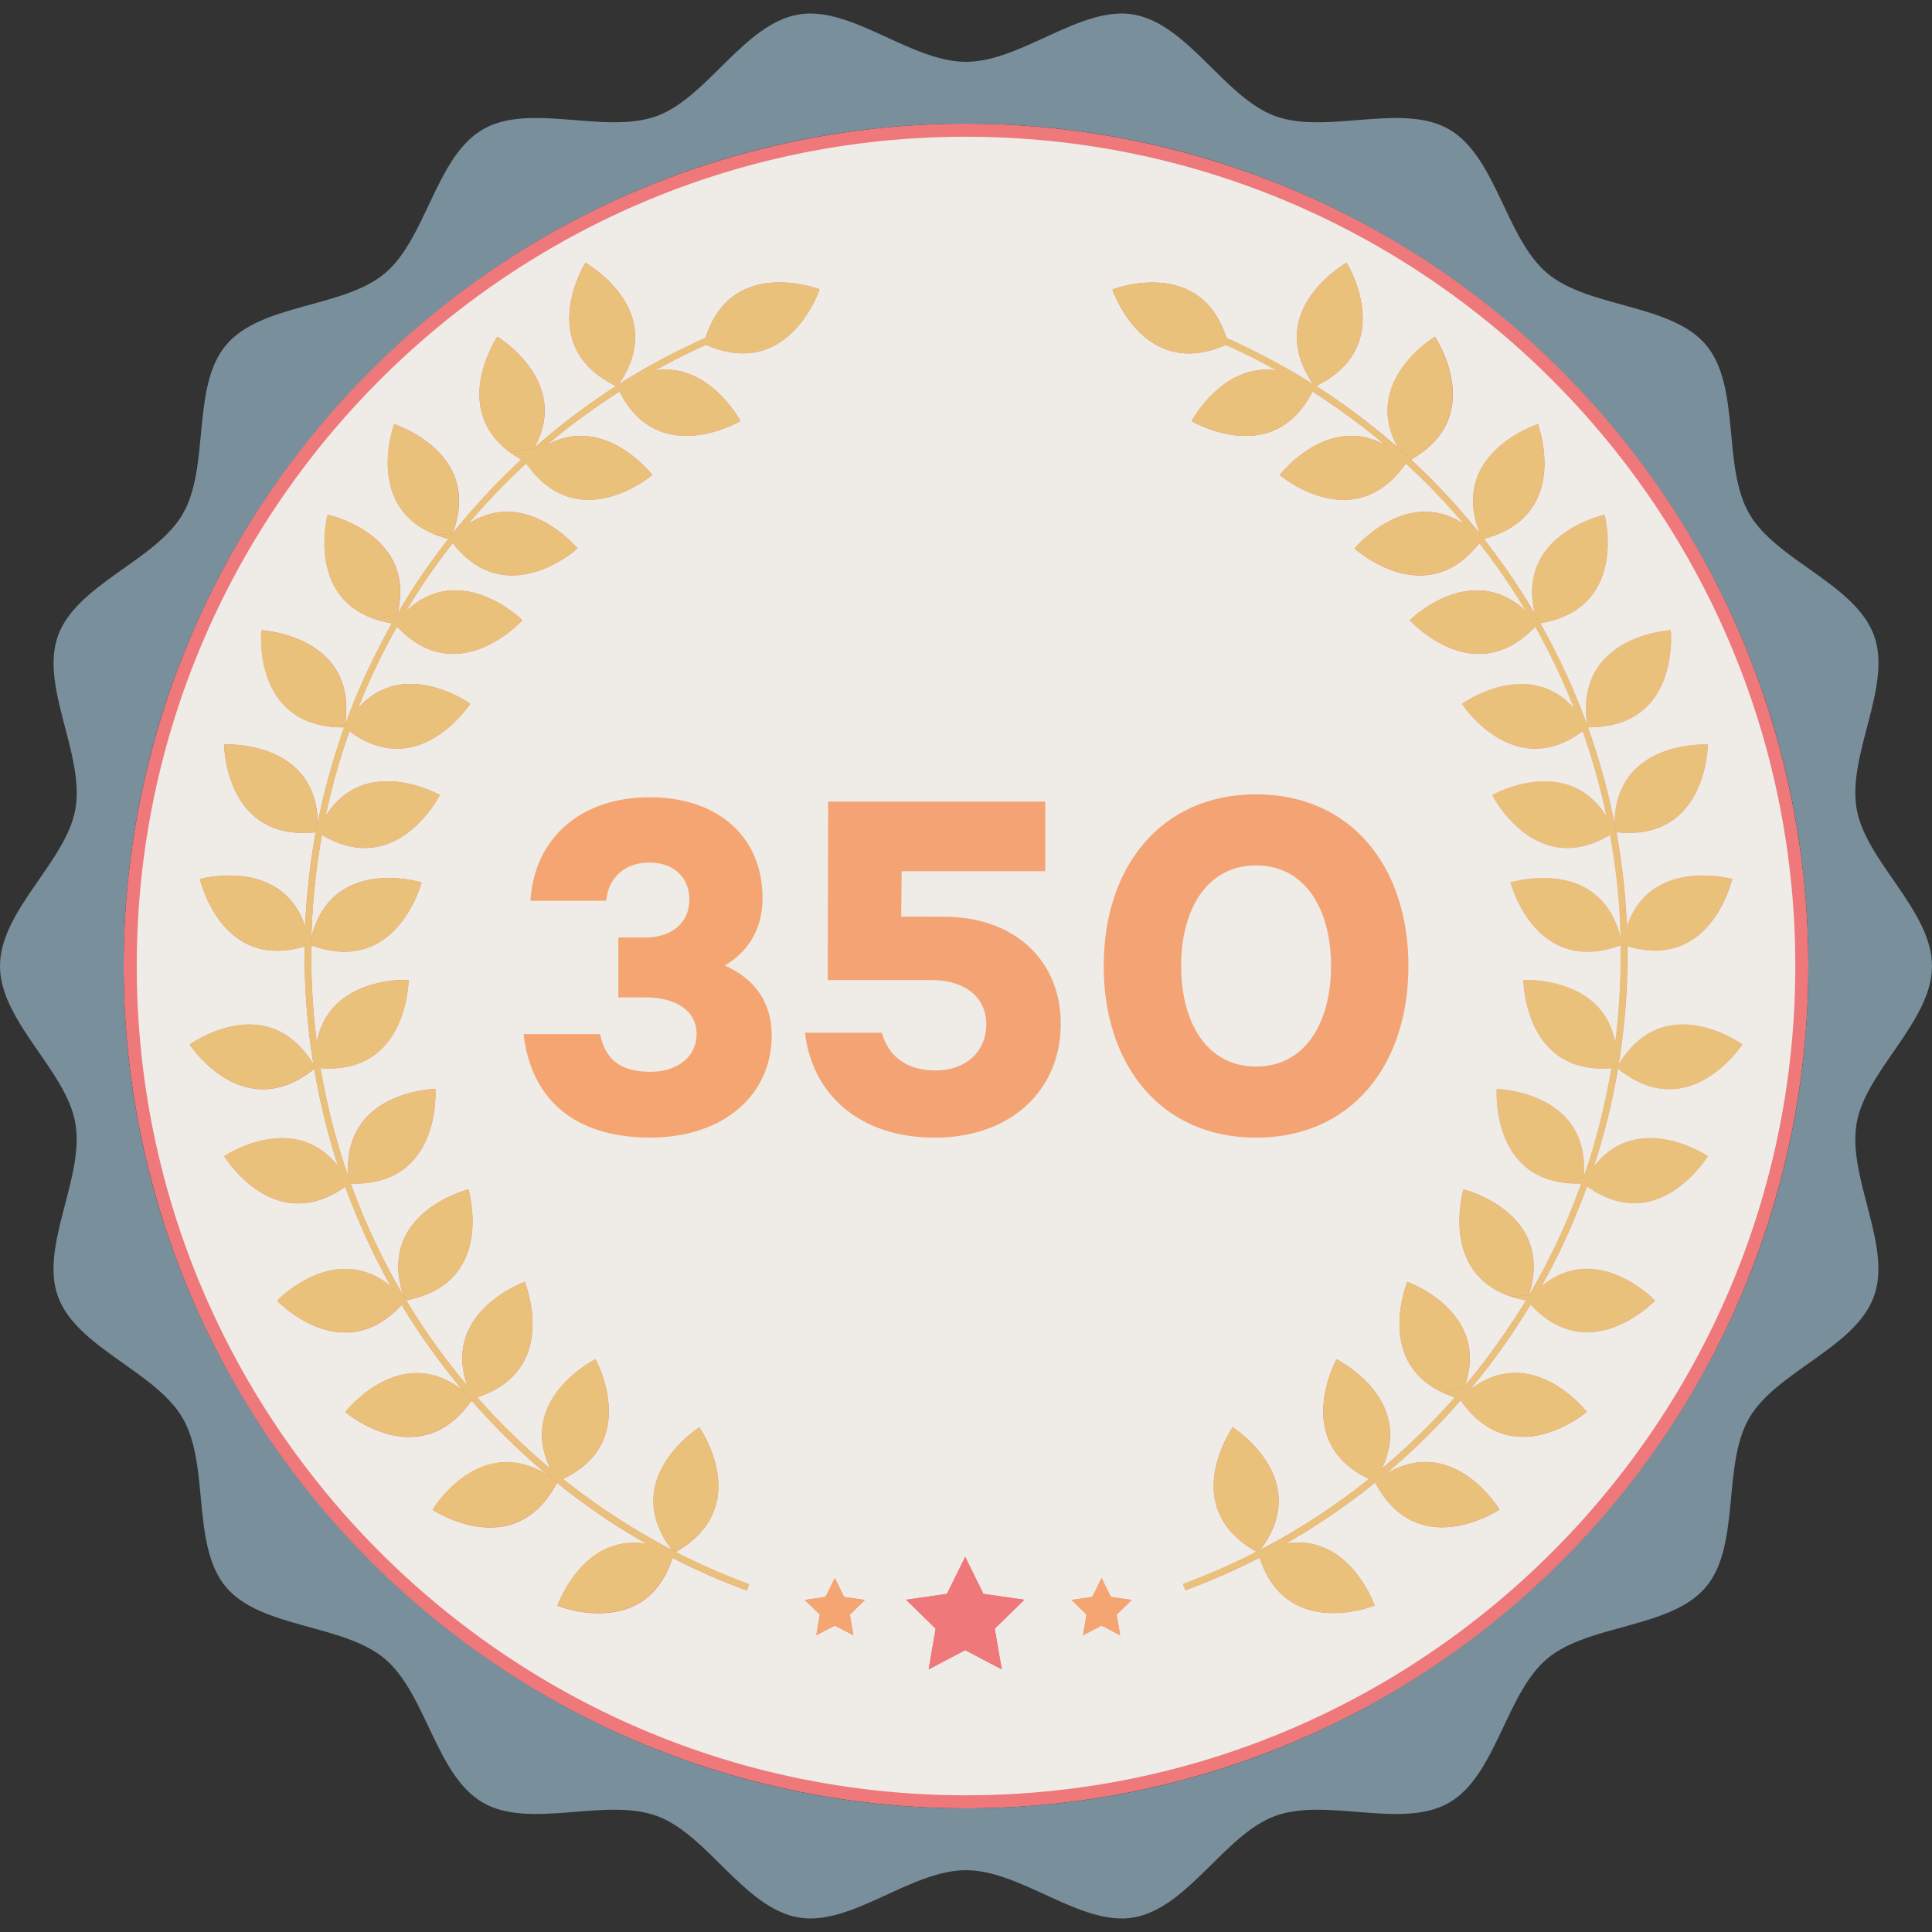 <svg xmlns="http://www.w3.org/2000/svg" viewBox="0 0 1000 1000">
  <rect x="0" y="0" width="1000" height="1000" fill="#333333" stroke="none"/>
  <defs>
    <style>
      .cls-1 {
        fill: #ee787a;
      }

      .cls-2 {
        fill: #79909c;
      }

      .cls-3 {
        fill: #efebe6;
      }

      .cls-4 {
        fill: #e9c17b;
      }

      .cls-5 {
        fill: #f5a571;
      }

      .cls-6 {
        fill: #f4a474;
      }
    </style>
  </defs>
  <title>exercise_total_350</title>
  <g id="Ebene_14" data-name="Ebene 14">
    <g>
      <circle class="cls-1" cx="500" cy="500" r="436" transform="translate(-207.11 500) rotate(-45)"/>
      <g>
        <path class="cls-2" d="M961,581.31c4.78-27.31,39-52.64,39-81.31s-34.24-54-39-81.31c-4.92-28.08,18.52-63.55,9-89.74-9.71-26.65-50.55-38.74-64.57-63-14.16-24.46-4.3-65.86-22.37-87.37s-60.62-19-82.19-37.14S774.5,81.08,750,66.93c-24.23-14-63.27,2.87-89.93-6.83-26.19-9.54-45.21-47.65-73.29-52.57C559.52,2.75,528.67,32,500,32S440.48,2.75,413.18,7.53c-28.08,4.92-47.1,43-73.29,52.56C313.24,69.8,274.2,52.91,250,66.93c-24.46,14.15-29.27,56.47-50.78,74.54S135.1,157,117,178.6,108.77,241.52,94.62,266c-14,24.23-54.87,36.31-64.58,63-9.53,26.19,13.91,61.66,9,89.74C34.25,446,0,471.33,0,500s34.24,54,39,81.31c4.92,28.08-18.52,63.55-9,89.74,9.71,26.65,50.55,38.74,64.57,63,14.16,24.46,4.3,65.86,22.37,87.37s60.62,19,82.2,37.14S225.5,918.91,250,933.07c24.23,14,63.27-2.87,89.93,6.83,26.19,9.54,45.21,47.65,73.29,52.57C440.48,997.25,471.33,968,500,968s59.52,29.25,86.82,24.47c28.08-4.92,47.1-43,73.29-52.57,26.65-9.7,65.69,7.19,89.93-6.83,24.46-14.15,29.27-56.47,50.78-74.54S864.9,843,883,821.39s8.21-62.91,22.36-87.37c14-24.23,54.87-36.31,64.58-63C979.49,644.86,956.05,609.39,961,581.31ZM500,936C259.59,936,64,740.41,64,500S259.59,64,500,64,936,259.59,936,500,740.41,936,500,936Z"/>
        <g>
          <path class="cls-3" d="M463.46,358.48h-4.29V378.8h4.29q5.22,0,7.23-5.38a11.86,11.86,0,0,0,.7-4.24q0-5.7-2.17-8.31A7,7,0,0,0,463.46,358.48Z"/>
          <g>
            <path class="cls-4" d="M835.6,425.93c.81-43.23,48.36-40.59,48.36-40.59s-.34,50.49-47.42,45.42Z"/>
            <path class="cls-4" d="M842,479.41C854.29,443.26,896.51,455,896.51,455s-10.8,47.89-54.21,34.87c0,1.62,0,3.2,0,4.82a345.26,345.26,0,0,1-2.3,39.82l-3.29-.34a366.84,366.84,0,0,0,2.18-39.48c0-1.79,0-3.59,0-5.38l-.09-4.22c-.13-4.48-.34-9-.6-13.41l3.37-.25C841.74,474.08,841.87,476.72,842,479.41Z"/>
            <path class="cls-4" d="M837.82,550.82c23.9-39.27,64-10.2,64-10.2s-27.57,42.25-64.41,12.59a347.1,347.1,0,0,1-12.33,50.11l-3.12-1a349.17,349.17,0,0,0,12.08-49.43Z"/>
            <path class="cls-4" d="M864.75,326.19s5.16,50.66-42.85,50.27l-.39-1C814.51,328.83,864.75,326.19,864.75,326.19Z"/>
            <path class="cls-4" d="M825,603.7c23.13-29.49,59-5.29,59-5.29s-25.48,42.08-62.57,15.75c-1.8,4.91-3.68,9.82-5.72,14.64l-3-1.24c2-4.95,3.93-9.9,5.76-14.94a58.12,58.12,0,0,1-8.83-.38l10.07-3.07c.77-2.27,1.53-4.57,2.3-6.83l3.12,1Z"/>
            <path class="cls-4" d="M841.57,471.39l-3.37.25a354.44,354.44,0,0,0-4.86-39.48c-38.93,23.14-61-20.65-61-20.65s38.59-21.86,59.16,11.05A349.31,349.31,0,0,0,821,383.85l3.11-1a343.41,343.41,0,0,1,11.53,43.11l.94,4.83A349.49,349.49,0,0,1,841.57,471.39Z"/>
            <path class="cls-4" d="M836.75,534.13l3.29.34c-.6,5.47-1.37,10.93-2.22,16.35l-3.76,2.09c-45.24,3.5-45.5-45.67-45.5-45.67s41.28-2.22,47.51,32.44C836.32,537.84,836.54,536,836.75,534.13Z"/>
            <path class="cls-4" d="M838.8,485.05l.09,4.22c-44.44,16.35-57.07-32.52-57.07-32.52S827.83,442.45,838.8,485.05Z"/>
            <path class="cls-4" d="M830.48,266.43s12.84,48.4-33.25,56.21l-2.86-5C784.38,276.29,830.48,266.43,830.48,266.43Z"/>
            <path class="cls-4" d="M824.07,382.82l-3.11,1c-.6-1.79-1.2-3.59-1.84-5.38-36,26.68-62.53-14.21-62.53-14.21s34-24.5,58,2.22a345.87,345.87,0,0,0-20.06-42.17l2.69-1.67a345.23,345.23,0,0,1,24.28,52.8l.39,1C822.67,378.6,823.39,380.69,824.07,382.82Z"/>
            <path class="cls-4" d="M797.74,665.76c28.94-24,58.86,7.43,58.86,7.43s-33.85,35.51-64.41,2.09c-2.26,3.71-4.57,7.38-7,11l-2.68-1.75c2.47-3.8,4.86-7.6,7.21-11.48a57.48,57.48,0,0,1-7.51-1.92l9.09-.77a345,345,0,0,0,21.34-42.81l3,1.24A332.14,332.14,0,0,1,797.74,665.76Z"/>
            <path class="cls-4" d="M774.69,563.67s48.57,1.06,45,45.5l-10.07,3.07C771.62,607.5,774.69,563.67,774.69,563.67Z"/>
            <path class="cls-3" d="M500,70.78c236.67,0,429.25,192.53,429.25,429.21S736.66,929.24,500,929.24,70.78,736.66,70.78,500,263.32,70.78,500,70.78ZM884,385.34s-47.55-2.64-48.36,40.59a343.41,343.41,0,0,0-11.53-43.11c-.68-2.13-1.4-4.22-2.17-6.36,48,.39,42.85-50.27,42.85-50.27s-50.24,2.64-43.24,49.25a345.23,345.23,0,0,0-24.28-52.8c46.09-7.81,33.25-56.21,33.25-56.21s-46.1,9.86-36.11,51.22q-6.21-10.56-13.19-20.74c-2.13-3.08-4.27-6.11-6.49-9.1s-4.44-5.93-6.7-8.87c45.71-12.17,28-59.37,28-59.37s-46.57,14.89-30,56.76q-6.27-7.87-13-15.36c-7.21-8.07-14.81-15.75-22.7-23.09,40-22.54,12.37-63.6,12.37-63.6s-38.37,23.13-19,57.54c-1.5-1.33-3-2.61-4.48-3.89a351.81,351.81,0,0,0-38-28.13C723.81,178.89,697,136,697,136s-43.71,24.46-17.24,63q-11.53-7.3-23.65-13.66c-7-3.71-14-7.17-21.3-10.41-13.57-42.73-59-25.1-59-25.1s15.84,47.55,58.73,28.68c6.83,3.08,13.53,6.36,20.07,9.78,2.17,1.19,4.35,2.35,6.48,3.54-28-4.52-44.3,26.12-44.3,26.12S658.9,243,679.3,202.66A348.63,348.63,0,0,1,717,230.36c-29.92-16.56-54.59,15.5-54.59,15.5s38.32,32.56,65.26-6c8,7.38,15.7,15.15,23,23.22,2.39,2.69,4.78,5.42,7.13,8.19-30-19.72-56.68,12.64-56.68,12.64s36.53,33.2,64.62-2.82c2.22,2.82,4.35,5.68,6.48,8.54q9.48,13,17.76,26.8c-28.6-26.85-60.27,4.61-60.27,4.61s33.25,36.92,64.88,3.29a345.87,345.87,0,0,1,20.06,42.17c-24-26.72-58-2.22-58-2.22s26.55,40.89,62.53,14.21c.64,1.79,1.24,3.59,1.84,5.38a349.31,349.31,0,0,1,10.5,38.71c-20.57-32.91-59.16-11.05-59.16-11.05s22.11,43.79,61,20.65a354.44,354.44,0,0,1,4.86,39.48c.26,4.44.47,8.93.6,13.41-11-42.6-57-28.3-57-28.3s12.63,48.87,57.07,32.52c0,1.79,0,3.59,0,5.38a366.84,366.84,0,0,1-2.18,39.48c-.21,1.84-.43,3.71-.68,5.55-6.23-34.66-47.51-32.44-47.51-32.44s.26,49.17,45.5,45.67A349.17,349.17,0,0,1,822,602.34c-.77,2.26-1.53,4.56-2.3,6.83,3.58-44.44-45-45.5-45-45.5s-3.07,43.83,34.92,48.57a58.12,58.12,0,0,0,8.83.38c-1.83,5-3.76,10-5.76,14.94a345,345,0,0,1-21.34,42.81c13.7-43-33.81-54.72-33.81-54.72s-12.89,43,24.72,55.49a57.48,57.48,0,0,0,7.51,1.92c-2.35,3.88-4.74,7.68-7.21,11.48a336.67,336.67,0,0,1-24.33,32.7c13.31-38.42-29.8-53.74-29.8-53.74S711.48,704.6,747,720.91a58.57,58.57,0,0,0,6.06,2.34,351,351,0,0,1-37.81,36.92c17.32-36.4-23.44-56.59-23.44-56.59s-23.73,42.68,16.82,61.93a353.9,353.9,0,0,1-30.73,21.94c-4.14,2.6-8.37,5.16-12.59,7.64s-8.58,4.78-12.93,7.08c27.74-37-14.35-63.38-14.35-63.38s-28.85,41.27,12.34,64.41a349,349,0,0,1-38,16.69l1.2,3.2a346.39,346.39,0,0,0,38.41-16.86c14,43.19,59.54,24.8,59.54,24.8s-13.1-37.69-46.22-32l1.75-1c4.26-2.43,8.53-5,12.71-7.68a347.9,347.9,0,0,0,32.06-23c22.19,42.13,64.32,14,64.32,14s-23.82-39.73-59.2-18.22a349.4,349.4,0,0,0,38.54-37.73,7.55,7.55,0,0,0,.56-.6c27,38.67,65.26,6,65.26,6s-28.13-36.45-60.65-11.35a339.66,339.66,0,0,0,24.62-33.17c2.39-3.63,4.7-7.3,7-11,30.56,33.42,64.41-2.09,64.41-2.09s-29.92-31.42-58.86-7.43a332.14,332.14,0,0,0,17.93-37c2-4.82,3.92-9.73,5.72-14.64C858.48,640.49,884,598.41,884,598.41s-35.86-24.2-59,5.29l.13-.38a347.1,347.1,0,0,0,12.33-50.11c36.84,29.66,64.41-12.59,64.41-12.59s-40.12-29.07-64,10.2c.85-5.42,1.62-10.88,2.22-16.35a345.26,345.26,0,0,0,2.3-39.82c0-1.62,0-3.2,0-4.82,43.41,13,54.21-34.87,54.21-34.87s-42.22-11.7-54.51,24.45c-.13-2.69-.26-5.33-.43-8a349.49,349.49,0,0,0-5-40.63C883.62,435.83,884,385.34,884,385.34ZM578,835.72l7.77-7.6L575,826.59l-4.82-9.74-4.78,9.74-10.76,1.53,7.77,7.6-1.83,10.67,9.6-5,9.6,5ZM514.89,843,530.21,828,509,825l-9.43-19.16L490.13,825,469,828,484.28,843l-3.62,21.08,18.95-9.94,18.91,9.94Zm-75-7.26,7.77-7.6-10.75-1.53-4.79-9.74-4.82,9.74-10.71,1.53,7.77,7.6-1.84,10.67,9.6-5,9.61,5ZM424.19,149.78s-45.46-17.63-59,25.1q-10.87,4.86-21.38,10.41-12.1,6.41-23.56,13.66C346.72,160.41,303,136,303,136s-26.85,42.94,15.87,63.85A355.19,355.19,0,0,0,281,227.93c-1.5,1.28-3,2.56-4.48,3.89,19.29-34.41-19.08-57.54-19.08-57.54s-24.76,36.88,6.61,59.88a61.16,61.16,0,0,0,5.77,3.72c-7.9,7.34-15.5,15-22.67,23.09q-6.78,7.48-13.06,15.36c16.52-41.87-30-56.76-30-56.76s-15.87,42.34,21.3,57.15a54.51,54.51,0,0,0,6.75,2.22c-2.27,2.9-4.49,5.8-6.66,8.79s-4.44,6.06-6.58,9.18c-4.65,6.78-9,13.7-13.14,20.74,10-41.36-36.15-51.22-36.15-51.22s-11.36,42.77,25.56,54.38a63.15,63.15,0,0,0,7.73,1.83q-4.43,7.75-8.32,15.71a330.46,330.46,0,0,0-16,37.09c7-46.61-43.24-49.25-43.24-49.25s-4.35,42.8,32.23,49.42a54.21,54.21,0,0,0,10.63.85c-.77,2.14-1.5,4.23-2.18,6.36a352.18,352.18,0,0,0-11.53,43.11C163.57,382.7,116,385.34,116,385.34s.38,50.49,47.42,45.42c-1.63,9-2.95,18.09-3.85,27.23-.81,7.12-1.32,14.25-1.62,21.42C145.73,443.26,103.52,455,103.52,455s10.76,47.89,54.16,34.87c0,1.62,0,3.2,0,4.82a338.4,338.4,0,0,0,1.71,34.19c.68,7.38,1.62,14.68,2.82,22-23.91-39.27-64-10.2-64-10.2s27.58,42.25,64.45,12.59q1.86,11.07,4.44,21.94,3.39,14.46,8,28.55c-23.09-29.49-59-5.29-59-5.29s25.52,42.08,62.61,15.75c1.79,4.91,3.67,9.82,5.72,14.64a330.39,330.39,0,0,0,17.93,37c-29-24-58.9,7.43-58.9,7.43s33.84,35.51,64.4,2.09c3.5,5.8,7.22,11.52,11.06,17.11,6.4,9.35,13.27,18.4,20.53,27.07-32.48-25.1-60.65,11.35-60.65,11.35s38.28,32.65,65.26-6c.17.21.34.38.55.6a350.74,350.74,0,0,0,38.59,37.73c-35.43-21.51-59.25,18.22-59.25,18.22s42.13,28.13,64.37-14a347.18,347.18,0,0,0,32,23c2.09,1.32,4.22,2.64,6.36,3.88,2.69,1.67,5.42,3.29,8.15,4.82-33.12-5.67-46.27,32-46.27,32s45.59,18.39,59.54-24.8a346.54,346.54,0,0,0,38.42,16.86l1.19-3.2a349.81,349.81,0,0,1-38-16.69C390.81,780.06,362,738.79,362,738.79s-42.09,26.42-14.3,63.38q-9.8-5.11-19.29-10.84c-2.09-1.28-4.18-2.56-6.28-3.88a355.43,355.43,0,0,1-30.73-21.94c40.59-19.25,16.82-61.93,16.82-61.93s-40.76,20.19-23.39,56.59a351.52,351.52,0,0,1-37.86-36.92c43.41-14.17,24.63-59.75,24.63-59.75s-43.11,15.32-29.75,53.74Q231,704.37,221.49,690.56c-3.88-5.72-7.64-11.57-11.22-17.5,46.69-8.92,32.18-57.41,32.18-57.41s-47.51,11.74-33.8,54.72a350.68,350.68,0,0,1-21.35-42.81c-2-4.95-3.92-9.9-5.76-14.94,47.34,1.37,43.79-49,43.79-49s-48.57,1.06-45,45.5a344.49,344.49,0,0,1-10.12-34.79c-1.66-7.09-3.07-14.26-4.31-21.47,45.29,3.5,45.54-45.67,45.54-45.67S170.19,505,164,539.68q-.71-5.56-1.28-11.14-1.6-16.77-1.62-33.89c0-1.79,0-3.59,0-5.38,44.43,16.35,57.06-32.52,57.06-32.52s-46-14.3-57,28.3c.26-9,.86-17.89,1.75-26.72s2.18-17.54,3.72-26.17c38.92,23.14,61-20.65,61-20.65s-38.54-21.86-59.16,11.05A349.31,349.31,0,0,1,179,383.85c.64-1.79,1.24-3.59,1.88-5.38,36,26.68,62.49-14.21,62.49-14.21s-34-24.5-58,2.22c3.59-9.09,7.56-18,11.91-26.72q3.92-7.81,8.2-15.45c31.58,33.63,64.87-3.29,64.87-3.29s-31.67-31.46-60.31-4.61q8.26-13.83,17.8-26.8c2.09-2.86,4.27-5.72,6.45-8.54,28.08,36,64.62,2.82,64.62,2.82s-26.68-32.36-56.64-12.64c2.3-2.77,4.69-5.5,7.13-8.19,7.25-8.07,14.94-15.84,23-23.22,26.93,38.58,65.22,6,65.22,6S312.92,213.8,283,230.36a346.18,346.18,0,0,1,37.65-27.7c20.44,40.34,62.57,15.24,62.57,15.24S367,187.26,338.91,191.78c2.13-1.19,4.31-2.35,6.49-3.54,6.57-3.42,13.23-6.7,20.06-9.78C408.35,197.33,424.19,149.78,424.19,149.78Z"/>
            <path class="cls-4" d="M794.37,317.65l2.86,5-2.69,1.67c-31.63,33.63-64.88-3.29-64.88-3.29s31.67-31.46,60.27-4.61q-8.26-13.83-17.76-26.8l2.52-1.8c2.22,3,4.36,6,6.49,9.1Q788.16,307.08,794.37,317.65Z"/>
            <path class="cls-4" d="M796,219.57s17.71,47.2-28,59.37l-2-2.61C749.42,234.46,796,219.57,796,219.57Z"/>
            <path class="cls-4" d="M757.53,615.65s47.51,11.74,33.81,54.72l-9.09.77C744.64,658.68,757.53,615.65,757.53,615.65Z"/>
            <path class="cls-4" d="M821.26,730.81s-38.29,32.65-65.26-6a7.55,7.55,0,0,1-.56.6l-2.39-2.14a58.57,58.57,0,0,1-6.06-2.34l11.23-3.67a336.67,336.67,0,0,0,24.33-32.7l2.68,1.75a339.66,339.66,0,0,1-24.62,33.17C793.13,694.36,821.26,730.81,821.26,730.81Z"/>
            <path class="cls-4" d="M768,278.94c2.26,2.94,4.52,5.89,6.7,8.87l-2.52,1.8c-2.13-2.86-4.26-5.72-6.48-8.54-28.09,36-64.62,2.82-64.62,2.82s26.67-32.36,56.68-12.64c-2.35-2.77-4.74-5.5-7.13-8.19l2.3-2.09q6.74,7.48,13,15.36Z"/>
            <path class="cls-4" d="M728.42,663.5s43.11,15.32,29.8,53.74L747,720.91C711.48,704.6,728.42,663.5,728.42,663.5Z"/>
            <path class="cls-4" d="M753.05,723.25l2.39,2.14a349.4,349.4,0,0,1-38.54,37.73c35.38-21.51,59.2,18.22,59.2,18.22s-42.13,28.13-64.32-14a347.9,347.9,0,0,1-32.06,23c-4.18,2.64-8.45,5.25-12.71,7.68l-1.71-2.9c4.22-2.48,8.45-5,12.59-7.64a353.9,353.9,0,0,0,30.73-21.94c-40.55-19.25-16.82-61.93-16.82-61.93s40.76,20.19,23.44,56.59A351,351,0,0,0,753.05,723.25Z"/>
            <path class="cls-4" d="M752.92,261l-2.3,2.09c-7.26-8.07-14.94-15.84-23-23.22-26.94,38.58-65.26,6-65.26,6s24.67-32.06,54.59-15.5l2.09-2.43c1.49,1.28,3,2.56,4.48,3.89l6.66,6.06C738.11,245.22,745.71,252.9,752.92,261Z"/>
            <path class="cls-4" d="M742.59,174.28s27.62,41.06-12.37,63.6l-6.66-6.06C704.22,197.41,742.59,174.28,742.59,174.28Z"/>
            <path class="cls-4" d="M719.08,227.93,717,230.36a348.63,348.63,0,0,0-37.69-27.7C658.9,243,616.77,217.9,616.77,217.9s16.3-30.64,44.3-26.12c-2.13-1.19-4.31-2.35-6.48-3.54l1.53-3q12.11,6.35,23.65,13.66l1.32.85A351.81,351.81,0,0,1,719.08,227.93Z"/>
            <path class="cls-4" d="M697,136s26.8,42.94-15.92,63.85l-1.32-.85C653.3,160.41,697,136,697,136Z"/>
            <path class="cls-4" d="M711.48,831s-45.58,18.39-59.54-24.8a346.39,346.39,0,0,1-38.41,16.86l-1.2-3.2a349,349,0,0,0,38-16.69l2-1q6.52-3.45,12.93-7.08L667,798l-1.75,1C698.38,793.34,711.48,831,711.48,831Z"/>
            <path class="cls-4" d="M656.12,185.29l-1.53,3c-6.54-3.42-13.24-6.7-20.07-9.78-42.89,18.87-58.73-28.68-58.73-28.68s45.46-17.63,59,25.1C642.08,178.12,649.16,181.58,656.12,185.29Z"/>
            <path class="cls-4" d="M638,738.79s42.09,26.42,14.35,63.38l-2,1C609.17,780.06,638,738.79,638,738.79Z"/>
            <polygon class="cls-5" points="585.74 828.12 577.97 835.72 579.76 846.39 570.16 841.35 560.56 846.39 562.39 835.72 554.62 828.12 565.38 826.59 570.16 816.86 574.98 826.59 585.74 828.12"/>
            <polygon class="cls-1" points="530.21 828.04 514.89 842.98 518.52 864.06 499.61 854.12 480.66 864.06 484.29 842.98 468.96 828.04 490.13 824.96 499.61 805.8 509.04 824.96 530.21 828.04"/>
            <polygon class="cls-5" points="447.62 828.12 439.85 835.72 441.69 846.39 432.08 841.35 422.48 846.39 424.32 835.72 416.55 828.12 427.26 826.59 432.08 816.86 436.87 826.59 447.62 828.12"/>
            <path class="cls-4" d="M365.2,174.88c13.53-42.73,59-25.1,59-25.1s-15.84,47.55-58.73,28.68c-6.83,3.08-13.49,6.36-20.06,9.78l-1.58-3Q354.32,179.73,365.2,174.88Z"/>
            <path class="cls-4" d="M387.65,819.89l-1.19,3.2A346.54,346.54,0,0,1,348,806.23c-14,43.19-59.54,24.8-59.54,24.8s13.15-37.69,46.27-32c-2.73-1.53-5.46-3.15-8.15-4.82l1.75-2.86q9.48,5.7,19.29,10.84l2,1A349.81,349.81,0,0,0,387.65,819.89Z"/>
            <path class="cls-4" d="M362,738.79s28.85,41.27-12.34,64.41l-2-1C319.87,765.21,362,738.79,362,738.79Z"/>
            <path class="cls-4" d="M383.26,217.9s-42.13,25.1-62.57-15.24A346.18,346.18,0,0,0,283,230.36L281,227.93a355.19,355.19,0,0,1,37.94-28.13l1.37-.85q11.46-7.23,23.56-13.66l1.58,3c-2.18,1.19-4.36,2.35-6.49,3.54C367,187.26,383.26,217.9,383.26,217.9Z"/>
            <path class="cls-4" d="M328.37,791.33l-1.75,2.86c-2.14-1.24-4.27-2.56-6.36-3.88a347.18,347.18,0,0,1-32-23l-5.12-4.22a350.74,350.74,0,0,1-38.59-37.73l2.39-2.14a351.52,351.52,0,0,0,37.86,36.92c-17.37-36.4,23.39-56.59,23.39-56.59s23.77,42.68-16.82,61.93a355.43,355.43,0,0,0,30.73,21.94C324.19,788.77,326.28,790.05,328.37,791.33Z"/>
            <path class="cls-4" d="M303,136s43.7,24.46,17.24,63l-1.37.85C276.17,178.89,303,136,303,136Z"/>
            <path class="cls-4" d="M337.59,245.86s-38.29,32.56-65.22-6c-8,7.38-15.71,15.15-23,23.22L247.1,261c7.17-8.07,14.77-15.75,22.67-23.09a61.16,61.16,0,0,1-5.77-3.72l12.47-2.34c1.49-1.33,3-2.61,4.48-3.89l2.09,2.43C312.92,213.8,337.59,245.86,337.59,245.86Z"/>
            <path class="cls-4" d="M283.13,763.12l5.12,4.22c-22.24,42.13-64.37,14-64.37,14S247.7,741.61,283.13,763.12Z"/>
            <path class="cls-4" d="M257.39,174.28s38.37,23.13,19.08,57.54L264,234.16C232.63,211.16,257.39,174.28,257.39,174.28Z"/>
            <path class="cls-4" d="M271.56,663.5s18.78,45.58-24.63,59.75l-2.39,2.14c-.21-.22-.38-.39-.55-.6l-4.61-5.33c-7.26-8.67-14.13-17.72-20.53-27.07l2.64-1.83q9.48,13.83,20.32,26.68C228.45,678.82,271.56,663.5,271.56,663.5Z"/>
            <path class="cls-4" d="M298.92,283.89s-36.54,33.2-64.62-2.82c-2.18,2.82-4.36,5.68-6.45,8.54l-2.47-1.88c2.17-3,4.39-5.89,6.66-8.79a54.51,54.51,0,0,1-6.75-2.22l8.75-.39q6.27-7.87,13.06-15.36l2.31,2.09c-2.44,2.69-4.83,5.42-7.13,8.19C272.24,251.53,298.92,283.89,298.92,283.89Z"/>
            <path class="cls-4" d="M239.38,719.46l4.61,5.33c-27,38.67-65.26,6-65.26,6S206.9,694.36,239.38,719.46Z"/>
            <path class="cls-4" d="M242.45,615.65s14.51,48.49-32.18,57.41l-1.62-2.69C194.94,627.39,242.45,615.65,242.45,615.65Z"/>
            <path class="cls-4" d="M210.05,316.41c28.64-26.85,60.31,4.61,60.31,4.61s-33.29,36.92-64.87,3.29q-4.29,7.62-8.2,15.45l-2.81-1.41q3.9-7.94,8.32-15.71a63.15,63.15,0,0,1-7.73-1.83l10.59-3.16c4.14-7,8.49-14,13.14-20.74,2.14-3.12,4.31-6.15,6.58-9.18l2.47,1.88Q218.31,302.6,210.05,316.41Z"/>
            <path class="cls-4" d="M204,219.57s46.57,14.89,30,56.76l-8.75.39C188.12,261.91,204,219.57,204,219.57Z"/>
            <path class="cls-4" d="M225.33,563.67s3.55,50.32-43.79,49l-1.19-3.45C176.76,564.73,225.33,563.67,225.33,563.67Z"/>
            <path class="cls-4" d="M221.49,690.56l-2.64,1.83c-3.84-5.59-7.56-11.31-11.06-17.11-30.56,33.42-64.4-2.09-64.4-2.09s29.92-31.42,58.9-7.43a330.39,330.39,0,0,1-17.93-37l2.94-1.24a350.68,350.68,0,0,0,21.35,42.81l1.62,2.69C213.85,679,217.61,684.84,221.49,690.56Z"/>
            <path class="cls-4" d="M185.38,366.48c24-26.72,58-2.22,58-2.22s-26.51,40.89-62.49,14.21c-.64,1.79-1.24,3.59-1.88,5.38l-3.11-1c.68-2.13,1.41-4.22,2.18-6.36a54.21,54.21,0,0,1-10.63-.85l11-.17a330.46,330.46,0,0,1,16-37.09l2.81,1.41C192.94,348.46,189,357.39,185.38,366.48Z"/>
            <path class="cls-4" d="M164,539.68c6.23-34.66,47.5-32.44,47.5-32.44s-.25,49.17-45.54,45.67c1.24,7.21,2.65,14.38,4.31,21.47l-3.2.77q-2.57-10.89-4.44-21.94l-.42-2.39c-1.2-7.3-2.14-14.6-2.82-22l3.33-.3Q163.25,534.11,164,539.68Z"/>
            <path class="cls-4" d="M169.51,266.43s46.14,9.86,36.15,51.22l-10.59,3.16C158.15,309.2,169.51,266.43,169.51,266.43Z"/>
            <path class="cls-4" d="M168.52,422.56c20.62-32.91,59.16-11.05,59.16-11.05s-22.11,43.79-61,20.65c-1.54,8.63-2.82,17.38-3.72,26.17L159.6,458c.9-9.14,2.22-18.23,3.85-27.23l.93-4.83a352.18,352.18,0,0,1,11.53-43.11l3.11,1A349.31,349.31,0,0,0,168.52,422.56Z"/>
            <path class="cls-4" d="M161.18,485.05c11-42.6,57-28.3,57-28.3s-12.63,48.87-57.06,32.52Z"/>
            <path class="cls-4" d="M187.3,627.56l-2.94,1.24c-2.05-4.82-3.93-9.73-5.72-14.64C141.55,640.49,116,598.41,116,598.41s35.89-24.2,59,5.29q-4.6-14.09-8-28.55l3.2-.77a344.49,344.49,0,0,0,10.12,34.79l1.19,3.45C183.38,617.66,185.3,622.61,187.3,627.56Z"/>
            <path class="cls-4" d="M135.23,326.19s50.24,2.64,43.24,49.25l-11,.17C130.88,369,135.23,326.19,135.23,326.19Z"/>
            <path class="cls-4" d="M164.38,425.93l-.93,4.83c-47,5.07-47.42-45.42-47.42-45.42S163.57,382.7,164.38,425.93Z"/>
            <path class="cls-4" d="M159.6,458l3.33.34c-.89,8.83-1.49,17.75-1.75,26.72l-.08,4.22c0,1.79,0,3.59,0,5.38q0,17.1,1.62,33.89l-3.33.3a338.4,338.4,0,0,1-1.71-34.19c0-1.62,0-3.2,0-4.82-43.4,13-54.16-34.87-54.16-34.87s42.21-11.7,54.46,24.45C158.28,472.24,158.79,465.11,159.6,458Z"/>
            <path class="cls-4" d="M162.17,550.82l.42,2.39c-36.87,29.66-64.45-12.59-64.45-12.59S138.26,511.55,162.17,550.82Z"/>
          </g>
        </g>
      </g>
      <g>
        <path class="cls-5" d="M399.43,536c0,30.79-25,52.81-62.82,52.81-40.3,0-61.83-20.77-65.59-53.56h39.56c2.5,11.77,9,19.52,26,19.52,14.26,0,24-8,24-19.52,0-11.76-10.26-19-26.52-19h-14v-31h14c14,0,22.76-8,22.76-19.52,0-11.76-8.25-19.28-20.77-19.28s-21.27,7.76-22.27,19.78H274.54c2-31.79,25.28-53.56,61.82-53.56,35.54,0,58.32,20.77,58.32,52.06,0,16.77-7.76,28-19.53,35C389.67,506.25,399.43,517.77,399.43,536Z"/>
        <path class="cls-6" d="M488.23,474.47c38.3,0,60.83,24,60.83,55.32,0,35-26.28,59.06-65.34,59.06-38.28,0-63.31-22-67.07-54.31h39.8c3.24,11.76,12.26,19.53,27.78,19.53,15.77,0,26.28-9.77,26.28-24,0-13.77-11-22.78-28.28-22.78H428.42l.24-92.36H541.05v36H466.71l-.26,23.53Z"/>
        <path class="cls-6" d="M729,500c0,51.56-29.79,88.85-78.85,88.85S571.28,551.56,571.28,500s29.79-88.85,78.85-88.85S729,448.44,729,500Zm-40.05,0c0-29.54-13.52-52.07-38.8-52.07s-38.8,22.53-38.8,52.07,13.52,52.06,38.8,52.06S688.93,529.54,688.93,500Z"/>
      </g>
    </g>
  </g>
</svg>
